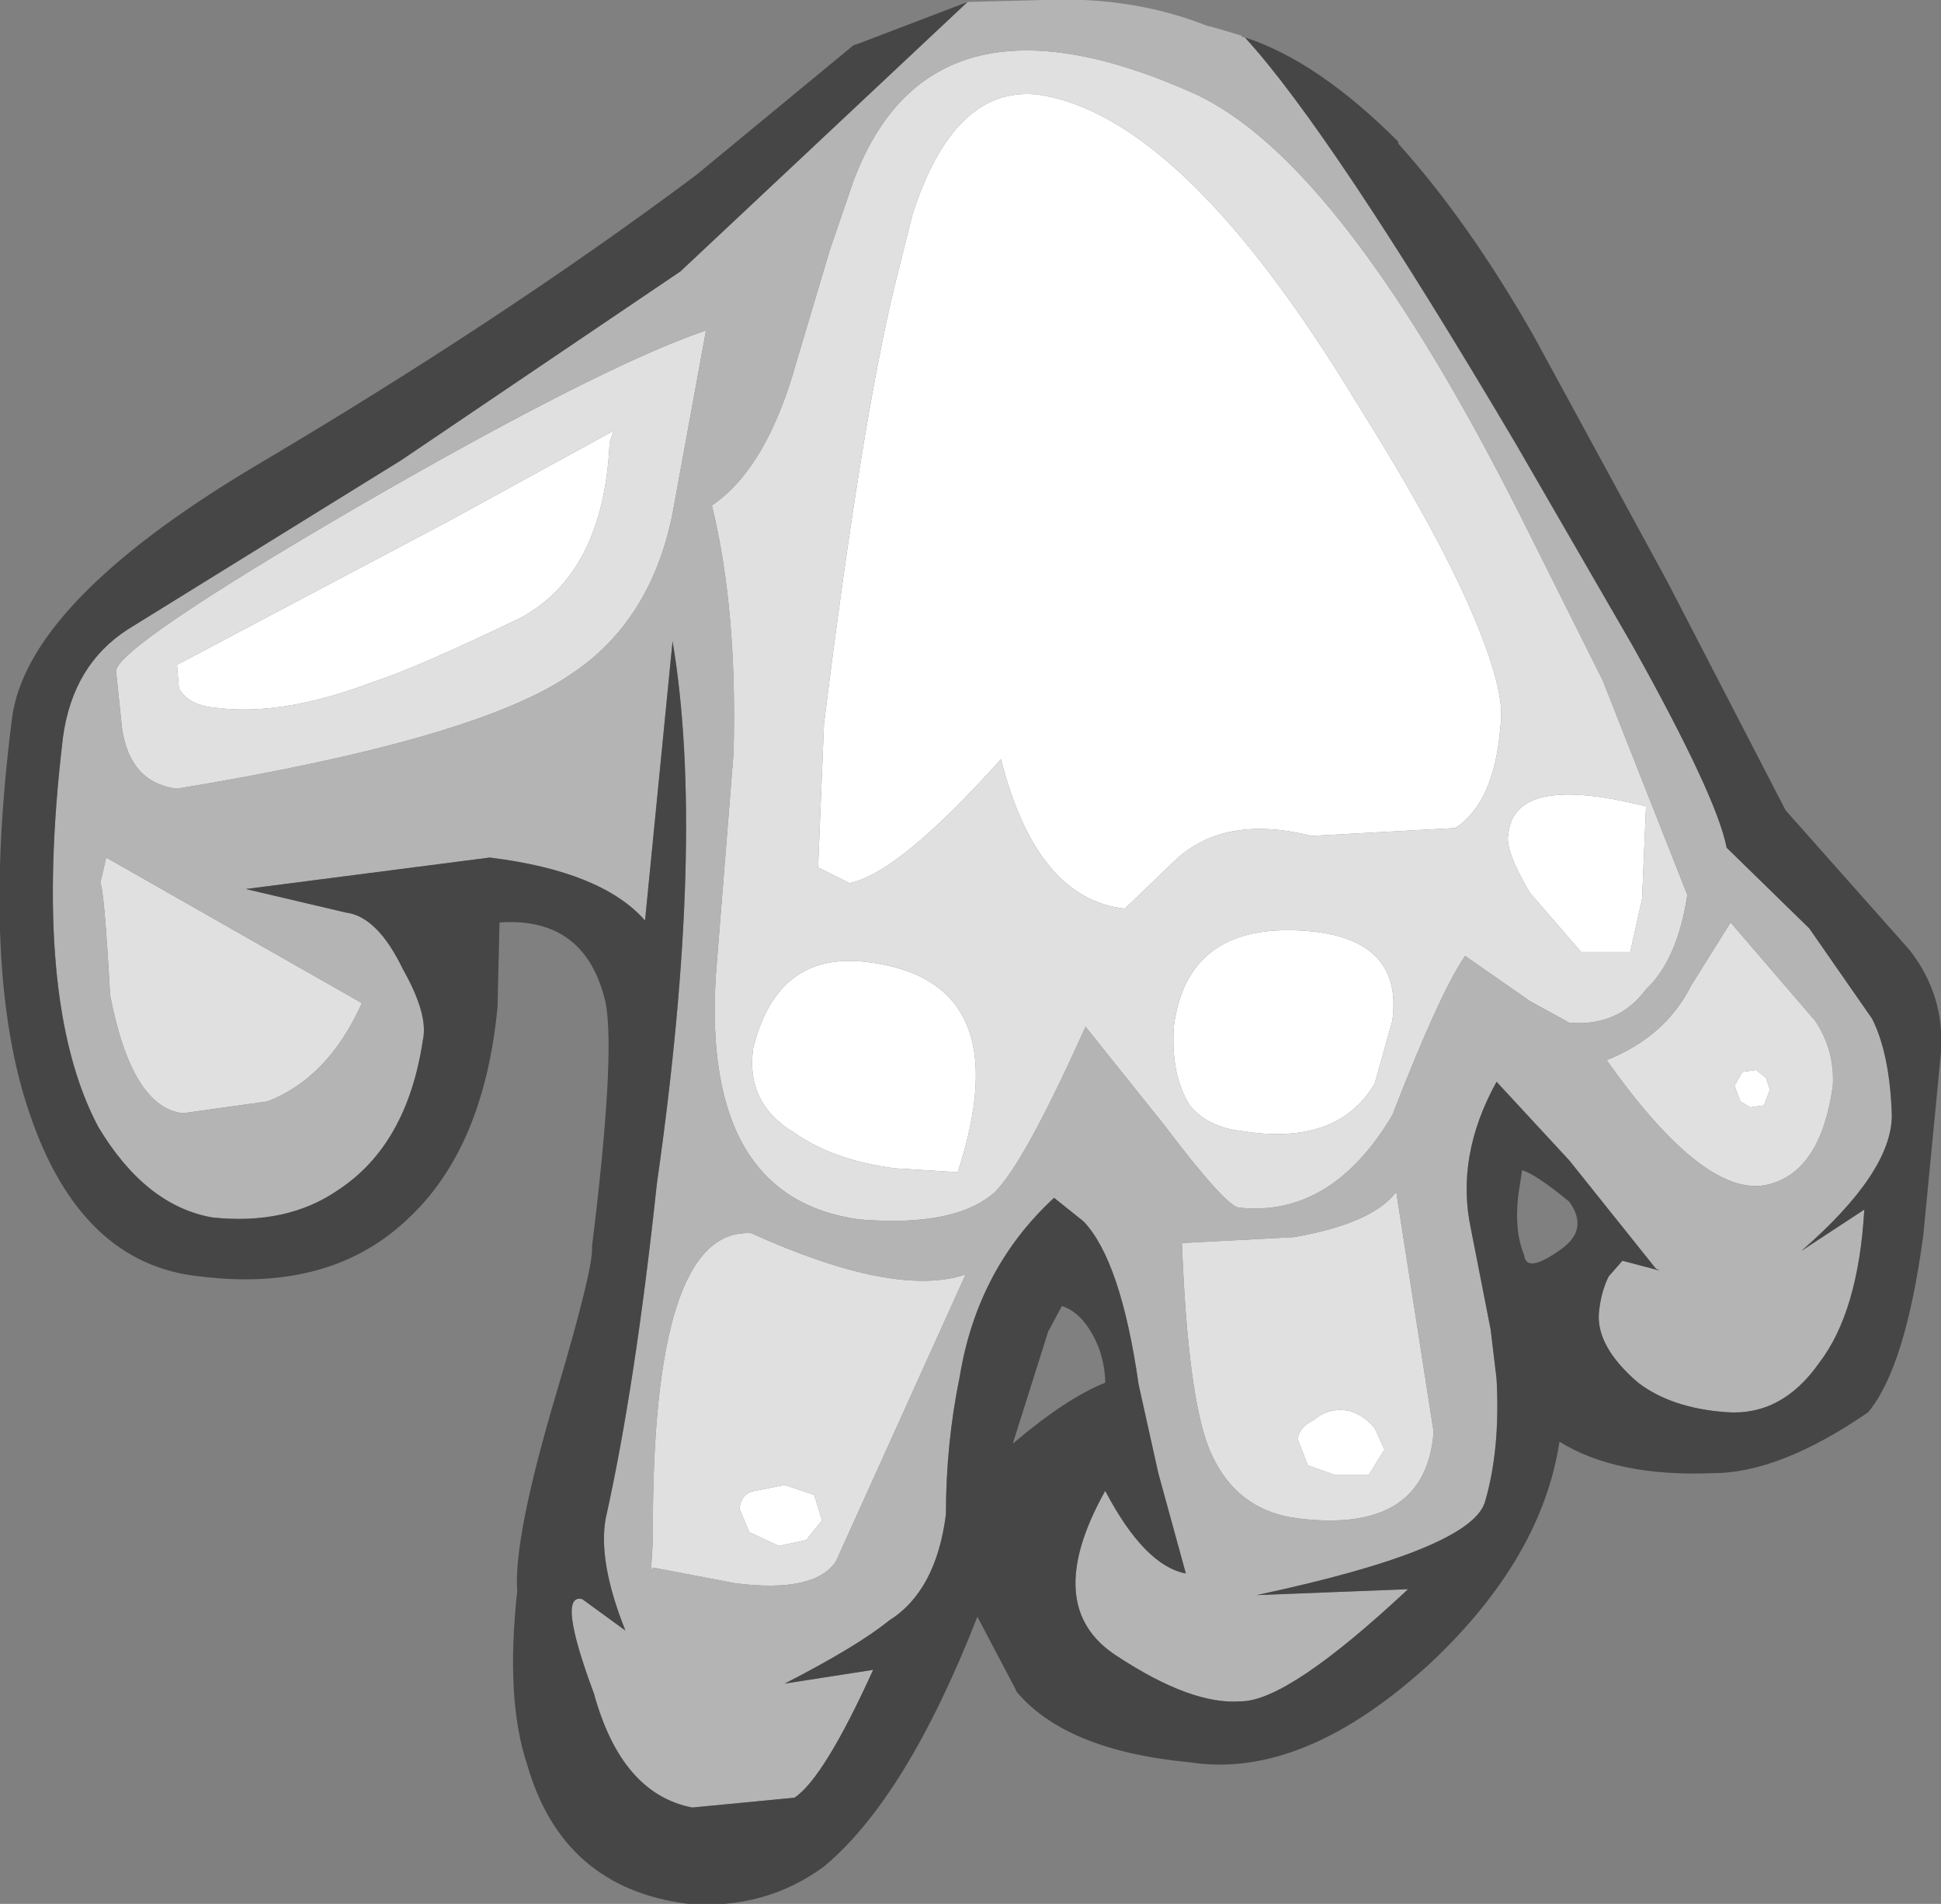 <?xml version="1.0" encoding="UTF-8" standalone="no"?>
<svg xmlns:ffdec="https://www.free-decompiler.com/flash" xmlns:xlink="http://www.w3.org/1999/xlink" ffdec:objectType="shape" height="48.4px" width="49.35px" xmlns="http://www.w3.org/2000/svg">
  <rect width="100%" height="100%" fill="#808080" stroke="none"/>
  <g transform="matrix(1.0, 0.0, 0.0, 1.0, 28.55, 5.45)">
    <path d="M13.3 15.05 L13.2 17.4 12.9 18.75 11.65 18.75 10.35 17.25 Q9.7 16.15 9.8 15.75 9.95 14.2 13.3 15.05 M1.7 22.65 Q1.2 21.85 1.3 20.6 1.65 18.1 4.4 18.2 7.15 18.3 6.85 20.5 L6.4 22.1 Q5.45 23.7 3.0 23.3 2.15 23.2 1.7 22.65 M5.95 4.8 Q7.9 7.9 8.8 9.95 9.75 12.1 9.6 13.0 9.45 14.95 8.45 15.6 L4.8 15.8 Q2.6 15.25 1.35 16.4 L0.05 17.65 Q-2.2 17.4 -3.1 13.85 -5.7 16.75 -6.95 17.0 L-7.75 16.6 -7.6 12.95 Q-6.65 5.3 -5.8 1.8 L-5.35 0.0 Q-4.3 -3.25 -2.2 -3.05 1.5 -2.55 5.95 4.8 M16.45 22.25 L16.3 22.65 15.95 22.7 15.7 22.55 15.55 22.15 15.75 21.8 16.1 21.75 16.35 21.95 16.45 22.25 M5.65 30.4 Q6.05 30.45 6.4 30.85 L6.65 31.4 6.25 32.05 5.4 32.05 4.7 31.8 4.45 31.15 Q4.45 30.85 4.85 30.65 5.2 30.35 5.65 30.4 M-15.3 10.25 Q-18.0 11.55 -19.1 11.9 -21.35 12.75 -23.0 12.55 -23.75 12.5 -24.0 12.05 L-24.05 11.45 -17.15 7.8 -12.95 5.5 -13.05 5.8 Q-13.2 9.1 -15.3 10.25 M-6.55 19.0 Q-2.6 19.45 -4.2 24.35 L-5.8 24.25 Q-7.35 24.05 -8.35 23.35 -9.6 22.6 -9.4 21.2 -8.8 18.75 -6.55 19.0 M-7.85 32.55 L-7.65 33.2 -8.05 33.7 -8.75 33.85 -9.5 33.5 -9.75 32.9 Q-9.7 32.5 -9.35 32.45 L-8.6 32.3 -7.85 32.55" fill="#ffffff" fill-rule="evenodd" stroke="none"/>
    <path d="M10.3 8.05 L12.2 11.85 14.35 17.3 Q14.1 18.95 13.3 19.7 12.6 20.65 11.35 20.55 L10.35 20.0 8.7 18.85 Q8.05 19.8 6.85 22.9 5.3 25.5 2.95 25.25 2.6 25.2 1.05 23.15 L-0.95 20.65 Q-2.5 24.1 -3.25 24.85 -4.25 25.75 -6.7 25.55 -10.7 25.0 -10.35 19.35 L-9.9 13.7 Q-9.8 10.05 -10.45 7.4 -9.05 6.45 -8.3 3.75 L-7.45 0.9 -6.85 -0.85 Q-4.9 -6.05 1.75 -3.1 5.6 -1.4 10.3 8.05 M5.95 4.8 Q1.5 -2.55 -2.2 -3.05 -4.3 -3.25 -5.35 0.0 L-5.8 1.8 Q-6.65 5.3 -7.6 12.95 L-7.75 16.6 -6.95 17.0 Q-5.7 16.75 -3.1 13.85 -2.2 17.4 0.05 17.65 L1.35 16.4 Q2.6 15.25 4.8 15.8 L8.45 15.6 Q9.45 14.95 9.6 13.0 9.75 12.1 8.8 9.95 7.9 7.9 5.95 4.8 M1.7 22.65 Q2.15 23.2 3.0 23.3 5.45 23.7 6.4 22.1 L6.85 20.5 Q7.15 18.3 4.4 18.2 1.65 18.1 1.3 20.6 1.2 21.85 1.7 22.65 M13.3 15.05 Q9.95 14.2 9.8 15.75 9.7 16.15 10.35 17.25 L11.65 18.75 12.9 18.75 13.2 17.4 13.3 15.05 M12.3 21.5 Q13.8 20.9 14.45 19.6 L15.45 18.0 17.6 20.5 Q18.1 21.25 18.05 22.15 17.75 24.3 16.45 24.65 14.85 25.1 12.3 21.5 M16.45 22.25 L16.35 21.95 16.1 21.75 15.75 21.8 15.55 22.15 15.7 22.55 15.95 22.7 16.3 22.65 16.45 22.25 M5.65 30.4 Q5.2 30.35 4.85 30.65 4.45 30.85 4.45 31.15 L4.7 31.8 5.4 32.05 6.25 32.05 6.65 31.4 6.4 30.85 Q6.05 30.45 5.65 30.4 M1.5 26.15 L4.35 26.0 Q6.35 25.65 6.95 24.85 L7.9 30.95 Q7.7 33.55 4.45 33.15 2.85 32.95 2.2 31.4 1.65 30.05 1.5 26.15 M-15.3 10.25 Q-13.2 9.1 -13.05 5.8 L-12.95 5.5 -17.15 7.8 -24.05 11.45 -24.0 12.05 Q-23.75 12.5 -23.0 12.55 -21.35 12.75 -19.1 11.9 -18.0 11.55 -15.3 10.25 M-11.45 7.6 Q-12.0 10.35 -14.05 11.7 -16.45 13.35 -24.05 14.6 -25.25 14.45 -25.45 13.05 L-25.6 11.6 Q-25.5 10.95 -19.4 7.4 -13.25 3.85 -10.6 2.95 L-11.45 7.6 M-6.55 19.0 Q-8.8 18.75 -9.4 21.2 -9.6 22.6 -8.35 23.35 -7.35 24.05 -5.8 24.25 L-4.2 24.35 Q-2.6 19.45 -6.55 19.0 M-23.9 22.85 Q-25.2 22.7 -25.75 19.85 -25.9 17.15 -26.0 17.0 L-25.85 16.35 -19.35 20.05 Q-20.2 21.95 -21.75 22.55 L-23.9 22.85 M-7.85 32.55 L-8.6 32.3 -9.35 32.45 Q-9.7 32.5 -9.75 32.9 L-9.5 33.5 -8.75 33.85 -8.05 33.7 -7.65 33.2 -7.85 32.55 M-7.3 34.25 Q-7.85 35.05 -9.85 34.8 L-11.95 34.4 -12.0 34.5 -11.95 33.7 Q-12.0 25.75 -9.45 25.9 -5.8 27.55 -4.0 26.95 L-7.3 34.25" fill="#e0e0e0" fill-rule="evenodd" stroke="none"/>
    <path d="M-3.95 -5.4 L-2.0 -5.45 Q0.3 -5.55 2.25 -4.75 L2.15 -4.8 3.0 -4.55 3.05 -4.5 3.1 -4.5 Q5.3 -2.1 10.0 5.85 L12.95 10.95 Q15.1 14.8 15.35 16.1 L17.45 18.15 19.05 20.45 Q19.5 21.35 19.55 22.9 19.55 24.35 17.25 26.35 L18.85 25.3 Q18.7 27.9 17.7 29.2 16.75 30.55 15.35 30.45 13.95 30.35 13.1 29.7 12.05 28.8 12.1 27.95 12.15 27.4 12.35 27.0 L12.7 26.6 13.65 26.85 13.55 26.8 11.35 24.05 9.5 22.05 Q8.45 23.95 8.85 25.8 L9.35 28.35 9.5 29.6 Q9.6 31.4 9.2 32.75 8.8 33.95 3.4 35.1 L7.25 34.95 Q4.2 37.8 3.0 37.8 1.75 37.9 -0.15 36.65 -2.1 35.4 -0.45 32.45 0.55 34.35 1.6 34.55 L0.9 32.0 0.4 29.75 Q-0.05 26.6 -1.0 25.6 L-1.75 25.0 Q-3.7 26.8 -4.15 29.55 -4.5 31.25 -4.5 33.05 -4.75 35.0 -5.95 35.75 -6.75 36.4 -8.6 37.35 L-6.35 37.0 Q-7.6 39.75 -8.35 40.25 L-10.95 40.5 Q-12.75 40.15 -13.45 37.6 -14.4 35.05 -13.75 35.2 L-12.65 36.0 Q-13.35 34.25 -13.15 33.15 -12.4 29.8 -11.85 24.65 -10.6 15.9 -11.45 10.85 L-12.15 17.95 Q-13.25 16.7 -16.1 16.35 L-22.3 17.15 -19.75 17.75 Q-18.95 17.85 -18.3 19.2 -17.65 20.35 -17.8 21.0 -18.2 23.65 -19.95 24.8 -21.25 25.7 -23.15 25.5 -24.85 25.2 -26.05 23.2 -27.75 20.0 -26.95 13.3 -26.7 11.45 -25.3 10.55 L-18.35 6.25 -11.25 1.45 -3.95 -5.4 M10.3 8.05 Q5.6 -1.4 1.75 -3.1 -4.9 -6.05 -6.85 -0.85 L-7.45 0.9 -8.3 3.75 Q-9.05 6.45 -10.45 7.4 -9.8 10.05 -9.9 13.7 L-10.35 19.35 Q-10.7 25.0 -6.7 25.55 -4.25 25.75 -3.25 24.85 -2.5 24.1 -0.95 20.65 L1.05 23.15 Q2.6 25.2 2.95 25.25 5.3 25.5 6.85 22.9 8.05 19.8 8.7 18.85 L10.35 20.0 11.35 20.55 Q12.6 20.65 13.3 19.7 14.1 18.95 14.35 17.3 L12.2 11.85 10.3 8.05 M12.3 21.5 Q14.85 25.1 16.45 24.65 17.75 24.3 18.05 22.15 18.1 21.25 17.6 20.5 L15.45 18.0 14.45 19.6 Q13.8 20.9 12.3 21.5 M1.5 26.15 Q1.65 30.05 2.2 31.4 2.85 32.95 4.45 33.15 7.7 33.55 7.9 30.95 L6.95 24.85 Q6.35 25.65 4.35 26.0 L1.5 26.15 M-11.45 7.6 L-10.6 2.95 Q-13.25 3.85 -19.4 7.4 -25.5 10.95 -25.6 11.6 L-25.45 13.05 Q-25.25 14.45 -24.05 14.6 -16.45 13.35 -14.05 11.7 -12.0 10.35 -11.45 7.6 M-23.9 22.85 L-21.75 22.55 Q-20.2 21.95 -19.35 20.05 L-25.85 16.35 -26.0 17.0 Q-25.9 17.15 -25.75 19.85 -25.2 22.7 -23.9 22.85 M-7.3 34.25 L-4.0 26.95 Q-5.8 27.55 -9.45 25.9 -12.0 25.75 -11.95 33.7 L-12.0 34.5 -11.95 34.4 -9.85 34.8 Q-7.85 35.05 -7.3 34.25" fill="#b4b4b4" fill-rule="evenodd" stroke="none"/>
    <path d="M3.1 -4.5 Q4.95 -3.9 7.0 -1.85 L7.0 -1.8 Q8.8 0.2 10.45 3.1 L13.85 9.35 16.85 15.15 20.0 18.7 Q20.9 19.85 20.8 21.3 L20.35 25.95 Q19.9 29.3 18.95 30.45 16.7 32.0 15.0 32.0 12.55 32.1 11.1 31.2 10.65 34.15 7.85 36.8 4.6 39.8 1.7 39.35 -1.5 39.05 -2.75 37.5 L-2.7 37.55 -3.7 35.65 Q-5.5 40.25 -7.6 42.0 -9.1 43.1 -11.05 42.95 -14.25 42.55 -15.15 39.4 -15.7 37.75 -15.4 35.0 -15.5 33.65 -14.4 29.95 -13.45 26.75 -13.5 26.25 -12.9 21.4 -13.15 20.05 -13.65 17.85 -15.85 18.0 L-15.9 20.15 Q-16.25 23.8 -18.25 25.6 -20.2 27.4 -23.45 27.0 -26.5 26.7 -27.8 22.85 -29.05 19.2 -28.25 12.85 -27.9 9.9 -22.15 6.45 -15.8 2.7 -10.85 -1.0 L-6.85 -4.3 -6.7 -4.35 -3.95 -5.4 -11.25 1.45 -18.35 6.25 -25.3 10.55 Q-26.7 11.45 -26.95 13.3 -27.75 20.0 -26.05 23.2 -24.85 25.2 -23.15 25.5 -21.25 25.7 -19.95 24.8 -18.2 23.65 -17.8 21.0 -17.65 20.35 -18.3 19.2 -18.95 17.85 -19.75 17.75 L-22.3 17.15 -16.1 16.35 Q-13.25 16.7 -12.15 17.95 L-11.45 10.85 Q-10.6 15.9 -11.85 24.65 -12.4 29.8 -13.15 33.15 -13.35 34.25 -12.65 36.0 L-13.75 35.2 Q-14.4 35.05 -13.45 37.6 -12.75 40.15 -10.95 40.5 L-8.35 40.25 Q-7.6 39.75 -6.35 37.0 L-8.6 37.35 Q-6.75 36.4 -5.95 35.75 -4.75 35.0 -4.5 33.05 -4.5 31.25 -4.15 29.55 -3.7 26.8 -1.75 25.0 L-1.0 25.6 Q-0.05 26.6 0.4 29.75 L0.9 32.0 1.6 34.55 Q0.55 34.35 -0.45 32.45 -2.1 35.4 -0.15 36.65 1.75 37.9 3.0 37.8 4.2 37.8 7.25 34.95 L3.4 35.1 Q8.8 33.95 9.2 32.75 9.6 31.4 9.5 29.6 L9.35 28.35 8.85 25.8 Q8.45 23.95 9.5 22.05 L11.35 24.05 13.55 26.8 13.65 26.85 12.7 26.6 12.35 27.0 Q12.15 27.4 12.1 27.95 12.05 28.8 13.1 29.7 13.95 30.35 15.35 30.45 16.75 30.55 17.7 29.2 18.7 27.9 18.85 25.3 L17.25 26.35 Q19.55 24.35 19.55 22.9 19.5 21.35 19.05 20.45 L17.45 18.15 15.35 16.1 Q15.1 14.8 12.95 10.95 L10.0 5.85 Q5.3 -2.1 3.1 -4.5 M11.35 25.1 Q10.5 24.4 10.15 24.3 L10.05 24.95 Q9.95 25.85 10.2 26.45 10.25 26.95 11.15 26.3 11.85 25.8 11.35 25.1 M-1.9 28.4 L-2.8 31.25 Q-1.45 30.1 -0.45 29.7 -0.45 29.3 -0.6 28.85 -0.95 27.95 -1.55 27.75 L-1.9 28.4" fill="#464646" fill-rule="evenodd" stroke="none"/>
  </g>
</svg>
